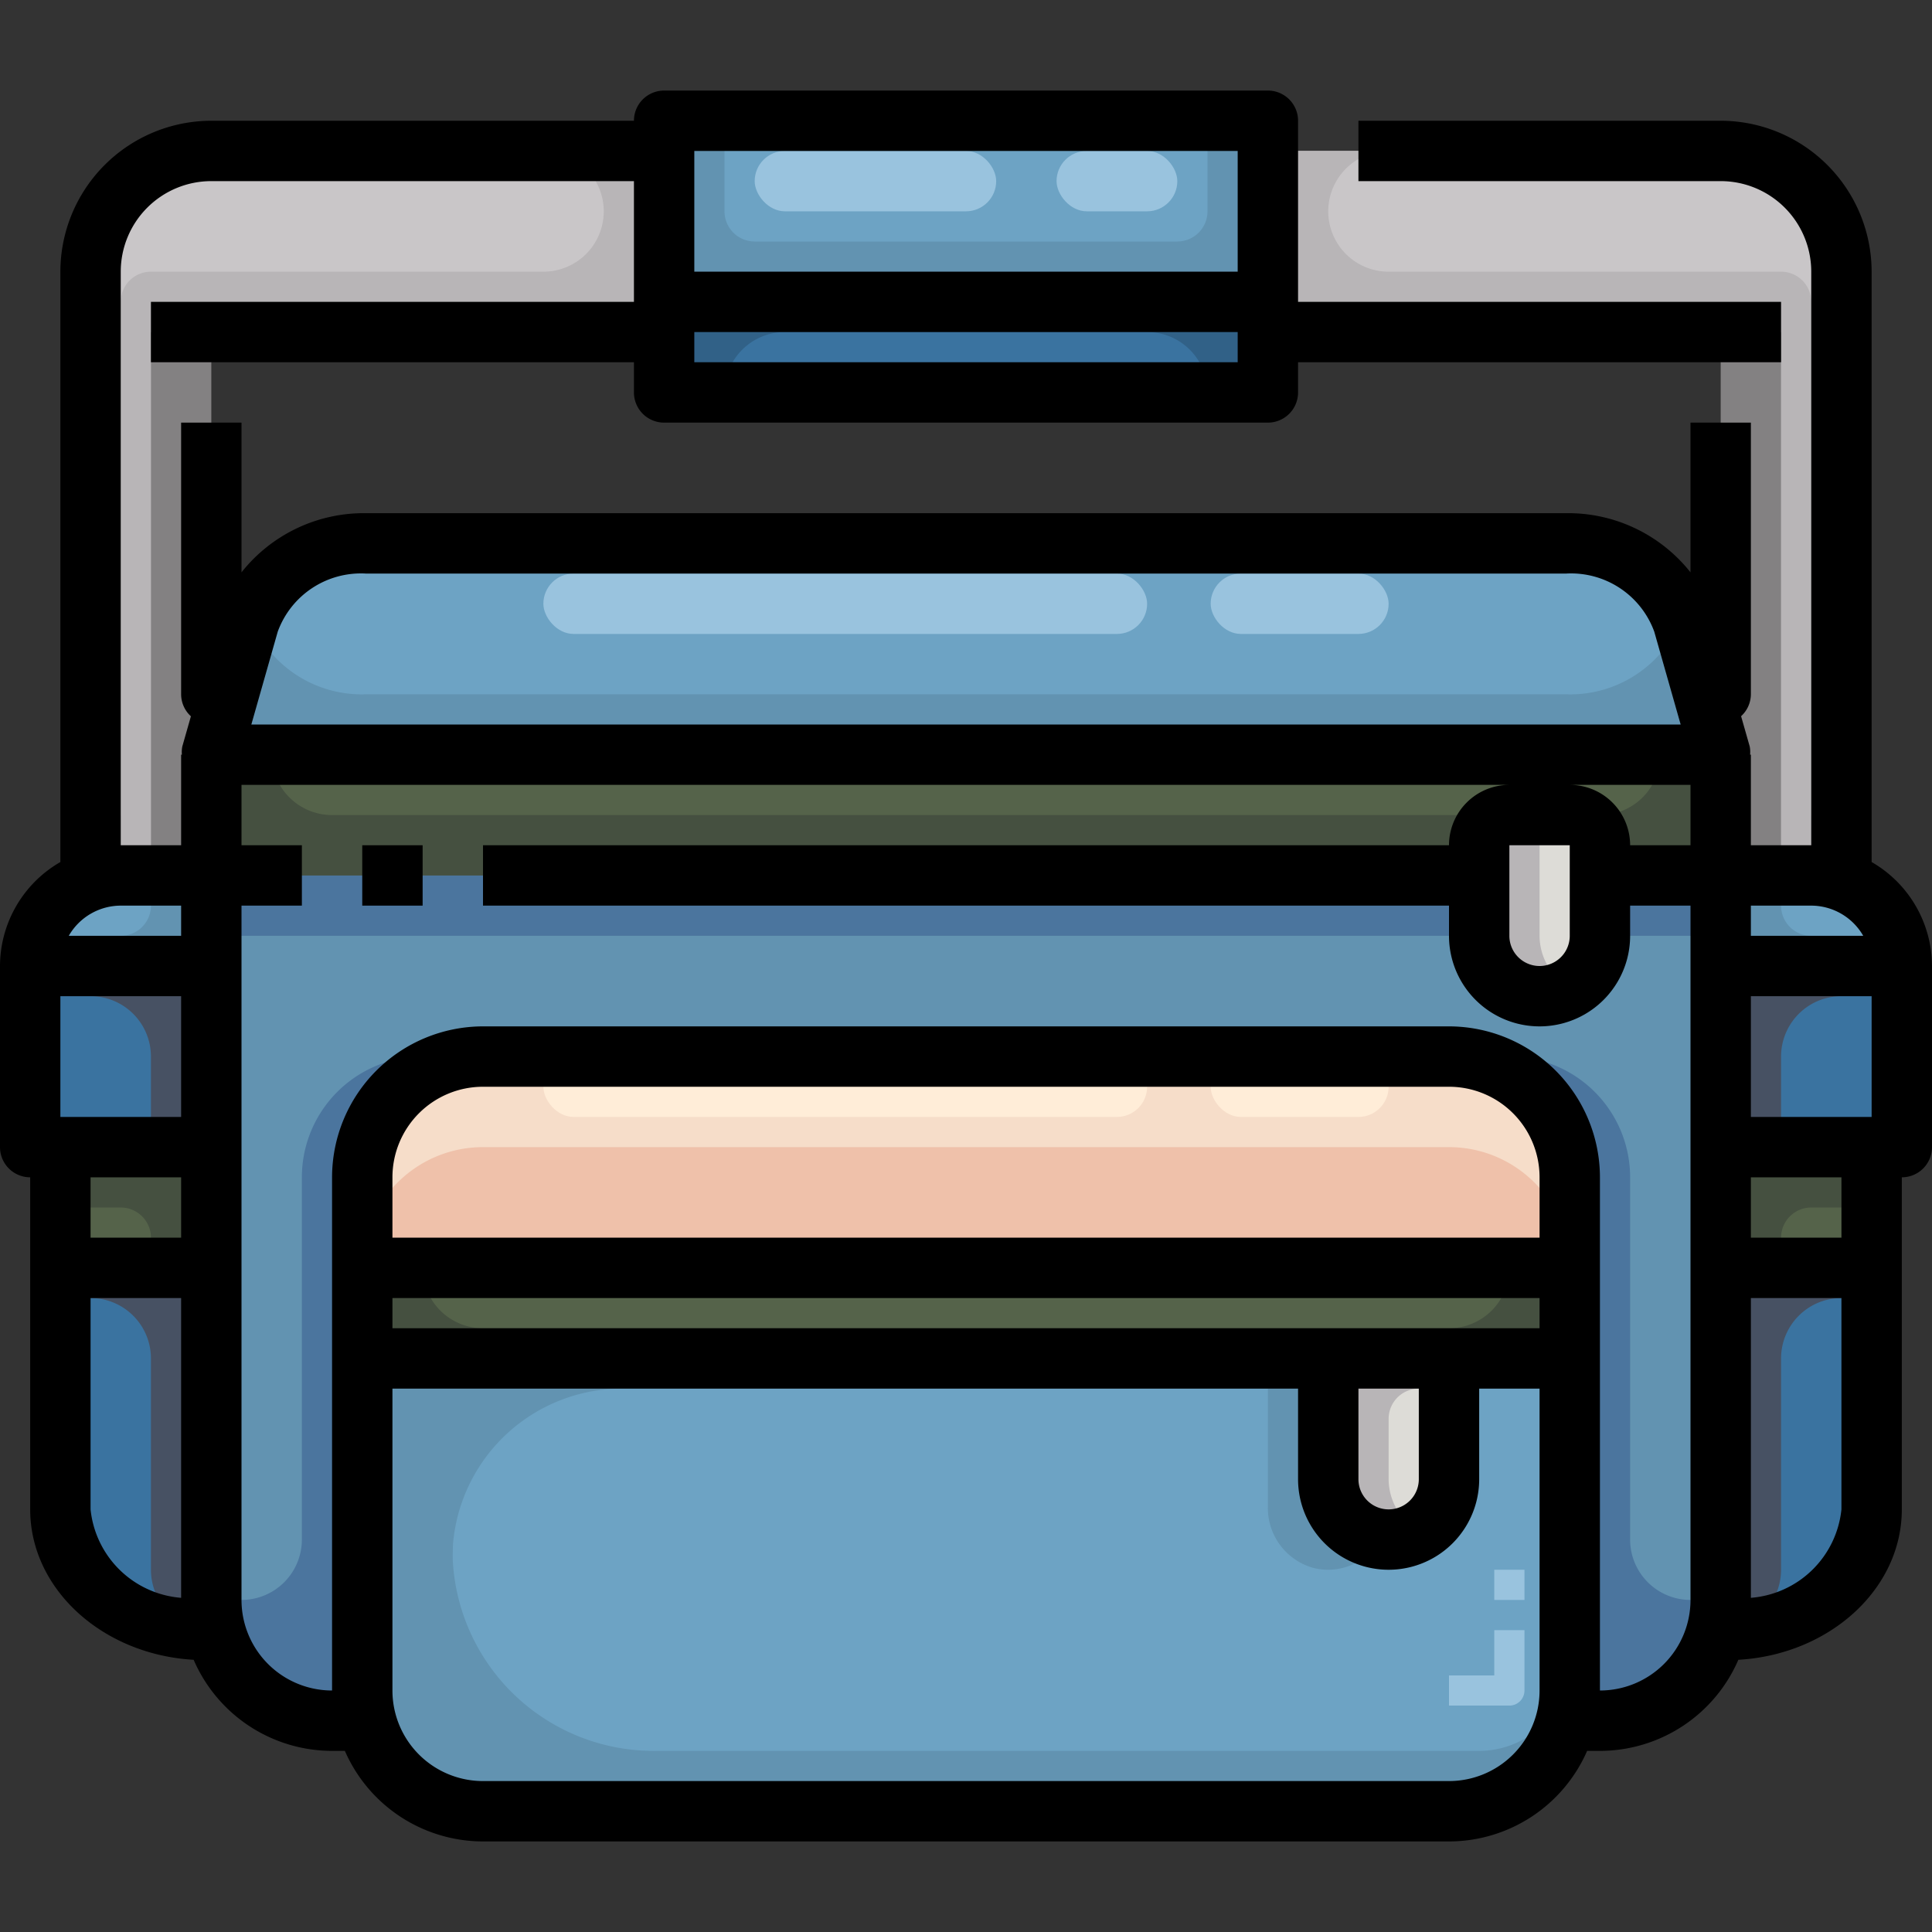 <svg xmlns="http://www.w3.org/2000/svg" viewBox="0 0 64 64"><rect x="0" y="0" width="64" height="64" fill="#333333" stroke="none"/><g id="_14-Tackle_Bag" data-name="14-Tackle Bag"><polygon points="42 11 42 13 22 13 22 11 22 10 42 10 42 11" style="fill:#3a73a0"/><polygon points="42 5 42 10 22 10 22 5 22 4 42 4 42 5" style="fill:#6da3c4"/><polygon points="7 25 7 29 5 29 5 11 7 11 7 23 7.57 23 7 25" style="fill:#838182"/><polygon points="59 11 59 29 57 29 57 25 56.43 23 57 23 57 11 59 11" style="fill:#838182"/><path d="M22,10v1H5V29H4a2.653,2.653,0,0,0-.94.16L3,29V9A4,4,0,0,1,7,5H22Z" style="fill:#c9c6c8"/><path d="M61,9V29l-.06.16A2.653,2.653,0,0,0,60,29H59V11H42V5H57A4,4,0,0,1,61,9Z" style="fill:#c9c6c8"/><path d="M48,45v4a2,2,0,0,1-4,0V45Z" style="fill:#dddcd7"/><path d="M53,29v2a2,2,0,0,1-4,0V28a1,1,0,0,1,1-1h2a1,1,0,0,1,1,1Z" style="fill:#dddcd7"/><path d="M51,31V28a1,1,0,0,1,1-1H50a1,1,0,0,0-1,1v3a2.006,2.006,0,0,0,2,2,1.975,1.975,0,0,0,1-.279A2,2,0,0,1,51,31Z" style="fill:#b8b5b7"/><polygon points="52 42 52 45 48 45 44 45 12 45 12 42 52 42" style="fill:#55634a"/><path d="M7,25H57v4H53V28a1,1,0,0,0-1-1H50a1,1,0,0,0-1,1v1H7Z" style="fill:#55634a"/><polygon points="7 38 7 42 2 42 2 38 3 38 7 38" style="fill:#55634a"/><polygon points="62 38 62 42 57 42 57 38 61 38 62 38" style="fill:#55634a"/><polygon points="7 32 7 38 3 38 2 38 1 38 1 32 7 32" style="fill:#3a73a0"/><polygon points="63 32 63 38 62 38 61 38 57 38 57 32 63 32" style="fill:#3a73a0"/><path d="M62,42v8c0,2.21-2.15,4-4.8,4h-.33A3.657,3.657,0,0,0,57,53V42Z" style="fill:#3a73a0"/><path d="M7.13,54H6.8C4.15,54,2,52.21,2,50V42H7V53A3.657,3.657,0,0,0,7.13,54Z" style="fill:#3a73a0"/><path d="M7,29v3H1a2.979,2.979,0,0,1,2.06-2.84A2.653,2.653,0,0,1,4,29H7Z" style="fill:#6da3c4"/><path d="M60,29a2.653,2.653,0,0,1,.94.16A2.979,2.979,0,0,1,63,32H57V29h3Z" style="fill:#6da3c4"/><path d="M56.43,23,57,25H7l.57-2,.67-2.35A3.944,3.944,0,0,1,12.12,18H51.88a3.944,3.944,0,0,1,3.88,2.65Z" style="fill:#6da3c4"/><path d="M55.76,20.65c-.015-.052-.041-.1-.059-.15A3.964,3.964,0,0,1,51.88,23H12.12A3.964,3.964,0,0,1,8.3,20.5c-.018.051-.044.1-.059.15L7.57,23,7,25H57l-.57-2Z" style="fill:#6293b1"/><path d="M52,39v3H12V39a4,4,0,0,1,4-4H48A4,4,0,0,1,52,39Z" style="fill:#efc1aa"/><path d="M48,35H16a4,4,0,0,0-4,4v3a4,4,0,0,1,4-4H48a4,4,0,0,1,4,4V39A4,4,0,0,0,48,35Z" style="fill:#f6ddc9"/><path d="M57,32V53a3.657,3.657,0,0,1-.13,1A3.992,3.992,0,0,1,53,57H52l-.12-.03A3.848,3.848,0,0,0,52,56V39a4,4,0,0,0-4-4H16a4,4,0,0,0-4,4V56a3.848,3.848,0,0,0,.12.97L12,57H11a3.992,3.992,0,0,1-3.87-3A3.657,3.657,0,0,1,7,53V29H49v2a2,2,0,0,0,4,0V29h4Z" style="fill:#6293b1"/><path d="M52,45V56a3.848,3.848,0,0,1-.12.97A4,4,0,0,1,48,60H16a4,4,0,0,1-3.88-3.03A3.848,3.848,0,0,1,12,56V45H44v4a2,2,0,0,0,4,0V45Z" style="fill:#6da3c4"/><path d="M14,42h0a2,2,0,0,0,2,2H48a2,2,0,0,0,2-2h2v3H12V42Z" style="fill:#455040"/><path d="M10,39V51a2,2,0,0,1-2,2H7a3.657,3.657,0,0,0,.13,1A3.992,3.992,0,0,0,11,57h1l.12-.03A3.848,3.848,0,0,1,12,56V39a4,4,0,0,1,4-4H14A4,4,0,0,0,10,39Z" style="fill:#4b759e"/><path d="M54,51V39a4,4,0,0,0-4-4H48a4,4,0,0,1,4,4V56a3.848,3.848,0,0,1-.12.97L52,57h1a3.992,3.992,0,0,0,3.87-3A3.657,3.657,0,0,0,57,53H56A2,2,0,0,1,54,51Z" style="fill:#4b759e"/><path d="M48,46V45H44v3.927a2.057,2.057,0,0,0,1.222,1.912A1.945,1.945,0,0,0,47,50.721,2,2,0,0,1,46,49V47a1,1,0,0,1,1-1Z" style="fill:#b8b5b7"/><path d="M49,58H21.748A6.666,6.666,0,0,1,15,51.708c-.006-.192,0-.382.007-.571A5.625,5.625,0,0,1,20.715,46H42v3.915a2.06,2.06,0,0,0,1.513,2.026,1.991,1.991,0,0,0,2.222-.968A2,2,0,0,1,44,49V45H12V56a3.848,3.848,0,0,0,.12.97A4,4,0,0,0,16,60H48a4,4,0,0,0,3.88-3.03A3.848,3.848,0,0,0,52,56V55A3,3,0,0,1,49,58Z" style="fill:#6293b1"/><rect x="48" y="45" width="4" height="1" style="fill:#6293b1"/><path d="M50,56.5H48v-1h1.5V54h1v2A.5.5,0,0,1,50,56.5Z" style="fill:#99c3de"/><rect x="49.5" y="52" width="1" height="1" style="fill:#99c3de"/><rect x="18" y="35" width="20" height="2" rx="1" style="fill:#ffedd8"/><rect x="40.105" y="35" width="5.895" height="2" rx="1" style="fill:#ffedd8"/><rect x="18" y="19" width="20" height="2" rx="1" style="fill:#99c3de"/><rect x="40.105" y="19" width="5.895" height="2" rx="1" style="fill:#99c3de"/><path d="M59,41a1,1,0,0,1,1-1h2V38H57v4h2Z" style="fill:#455040"/><path d="M59,42H57V53a3.657,3.657,0,0,1-.13,1H57a2,2,0,0,0,2-2V45a2,2,0,0,1,2-2h1V42Z" style="fill:#475163"/><path d="M5,41v1H7V38H2v2H4A1,1,0,0,1,5,41Z" style="fill:#455040"/><path d="M7,42H2v1H3a2,2,0,0,1,2,2v7a2,2,0,0,0,2,2h.13A3.657,3.657,0,0,1,7,53Z" style="fill:#475163"/><rect x="7" y="29" width="42" height="2" style="fill:#4b759e"/><rect x="53" y="29" width="4" height="2" style="fill:#4b759e"/><path d="M49,28a1,1,0,0,1,1-1H49a1,1,0,0,0-1,1v1h1Z" style="fill:#455040"/><path d="M57,32v6h2V35a2,2,0,0,1,2-2h2V32Z" style="fill:#475163"/><path d="M62.826,31H60a1,1,0,0,1,0-2H57v3h6A3.006,3.006,0,0,0,62.826,31Z" style="fill:#6293b1"/><path d="M1,33H3a2,2,0,0,1,2,2v3H7V32H1Z" style="fill:#475163"/><path d="M5,29H4a1,1,0,0,1,0,2H1.174A3.006,3.006,0,0,0,1,32H7V29Z" style="fill:#6293b1"/><path d="M55,25a2,2,0,0,1-2,2H52a1,1,0,0,1,1,1v1h4V25Z" style="fill:#455040"/><path d="M9,25H7v4H49V28a1,1,0,0,1,1-1H11A2,2,0,0,1,9,25Z" style="fill:#455040"/><polyline points="42 11 42 5 44 5 44 9 60 9 60 27 61 27" style="fill:none"/><path d="M20,7a2,2,0,0,1-2,2H5a1,1,0,0,0-1,1V27H3v2l.06.16A2.653,2.653,0,0,1,4,29H5V11H22V5H18A2,2,0,0,1,20,7Z" style="fill:#b8b5b7"/><path d="M60,10a1,1,0,0,0-1-1H46a2,2,0,0,1,0-4H42v6H59V29h1a2.653,2.653,0,0,1,.94.16L61,29V27H60Z" style="fill:#b8b5b7"/><path d="M22,13V10H42v3H40a2,2,0,0,0-2-2H26a2,2,0,0,0-2,2H22Z" style="fill:#316187"/><path d="M24,4V7a1,1,0,0,0,1,1H39a1,1,0,0,0,1-1V4h2v6H22V4Z" style="fill:#6293b1"/><rect x="25" y="5" width="8" height="2" rx="1" style="fill:#99c3de"/><rect x="35" y="5" width="4" height="2" rx="1" style="fill:#99c3de"/><rect x="12" y="28" width="2" height="2"/><path d="M62,28.556V9a5.006,5.006,0,0,0-5-5H45V6H57a3,3,0,0,1,3,3V28H58V25h-.026a.94.94,0,0,0-.013-.275l-.285-1A.99.99,0,0,0,58,23V14H56v4.96A5.169,5.169,0,0,0,51.877,17H12.123A5.169,5.169,0,0,0,8,18.96V14H6v9a.99.99,0,0,0,.324.728l-.285,1A.94.94,0,0,0,6.026,25H6v3H4V9A3,3,0,0,1,7,6H21v4H5v2H21v1a1,1,0,0,0,1,1H42a1,1,0,0,0,1-1V12H59V10H43V4a1,1,0,0,0-1-1H22a1,1,0,0,0-1,1H7A5.006,5.006,0,0,0,2,9V28.556A3.987,3.987,0,0,0,0,32v6a1,1,0,0,0,1,1V50c0,2.645,2.4,4.811,5.415,4.983A5,5,0,0,0,11,58h.424A5,5,0,0,0,16,61H48a5,5,0,0,0,4.576-3H53a5,5,0,0,0,4.585-3.017C60.6,54.811,63,52.645,63,50V39a1,1,0,0,0,1-1V32A3.987,3.987,0,0,0,62,28.556ZM23,12V11H41v1Zm0-7H41V9H23ZM62,37H58V33h4ZM52,26h4v2H54A2,2,0,0,0,52,26Zm9.722,5H58V30h2A1.993,1.993,0,0,1,61.722,31ZM9.2,20.926A2.934,2.934,0,0,1,12.123,19H51.877A2.934,2.934,0,0,1,54.8,20.926L55.674,24H8.326ZM2,33H6v4H2Zm4-3v1H2.278A1.993,1.993,0,0,1,4,30Zm0,9v2H3V39ZM3,50V43H6v9.93A3.273,3.273,0,0,1,3,50Zm42-4h2v3a1,1,0,0,1-2,0Zm3-2H13V43H51v1Zm3-3H13V39a3,3,0,0,1,3-3H48a3,3,0,0,1,3,3ZM48,59H16a3,3,0,0,1-3-3V46H43v3a3,3,0,0,0,6,0V46h2V56A3,3,0,0,1,48,59Zm5-3V39a5.006,5.006,0,0,0-5-5H16a5.006,5.006,0,0,0-5,5V56a3,3,0,0,1-3-3V30h2V28H8V26H50a2,2,0,0,0-2,2H16v2H48v1a3,3,0,0,0,6,0V30h2V53A3,3,0,0,1,53,56ZM52,28v3a1,1,0,0,1-2,0V28Zm6,24.93V43h3v7A3.273,3.273,0,0,1,58,52.93ZM61,41H58V39h3Z"/></g></svg>